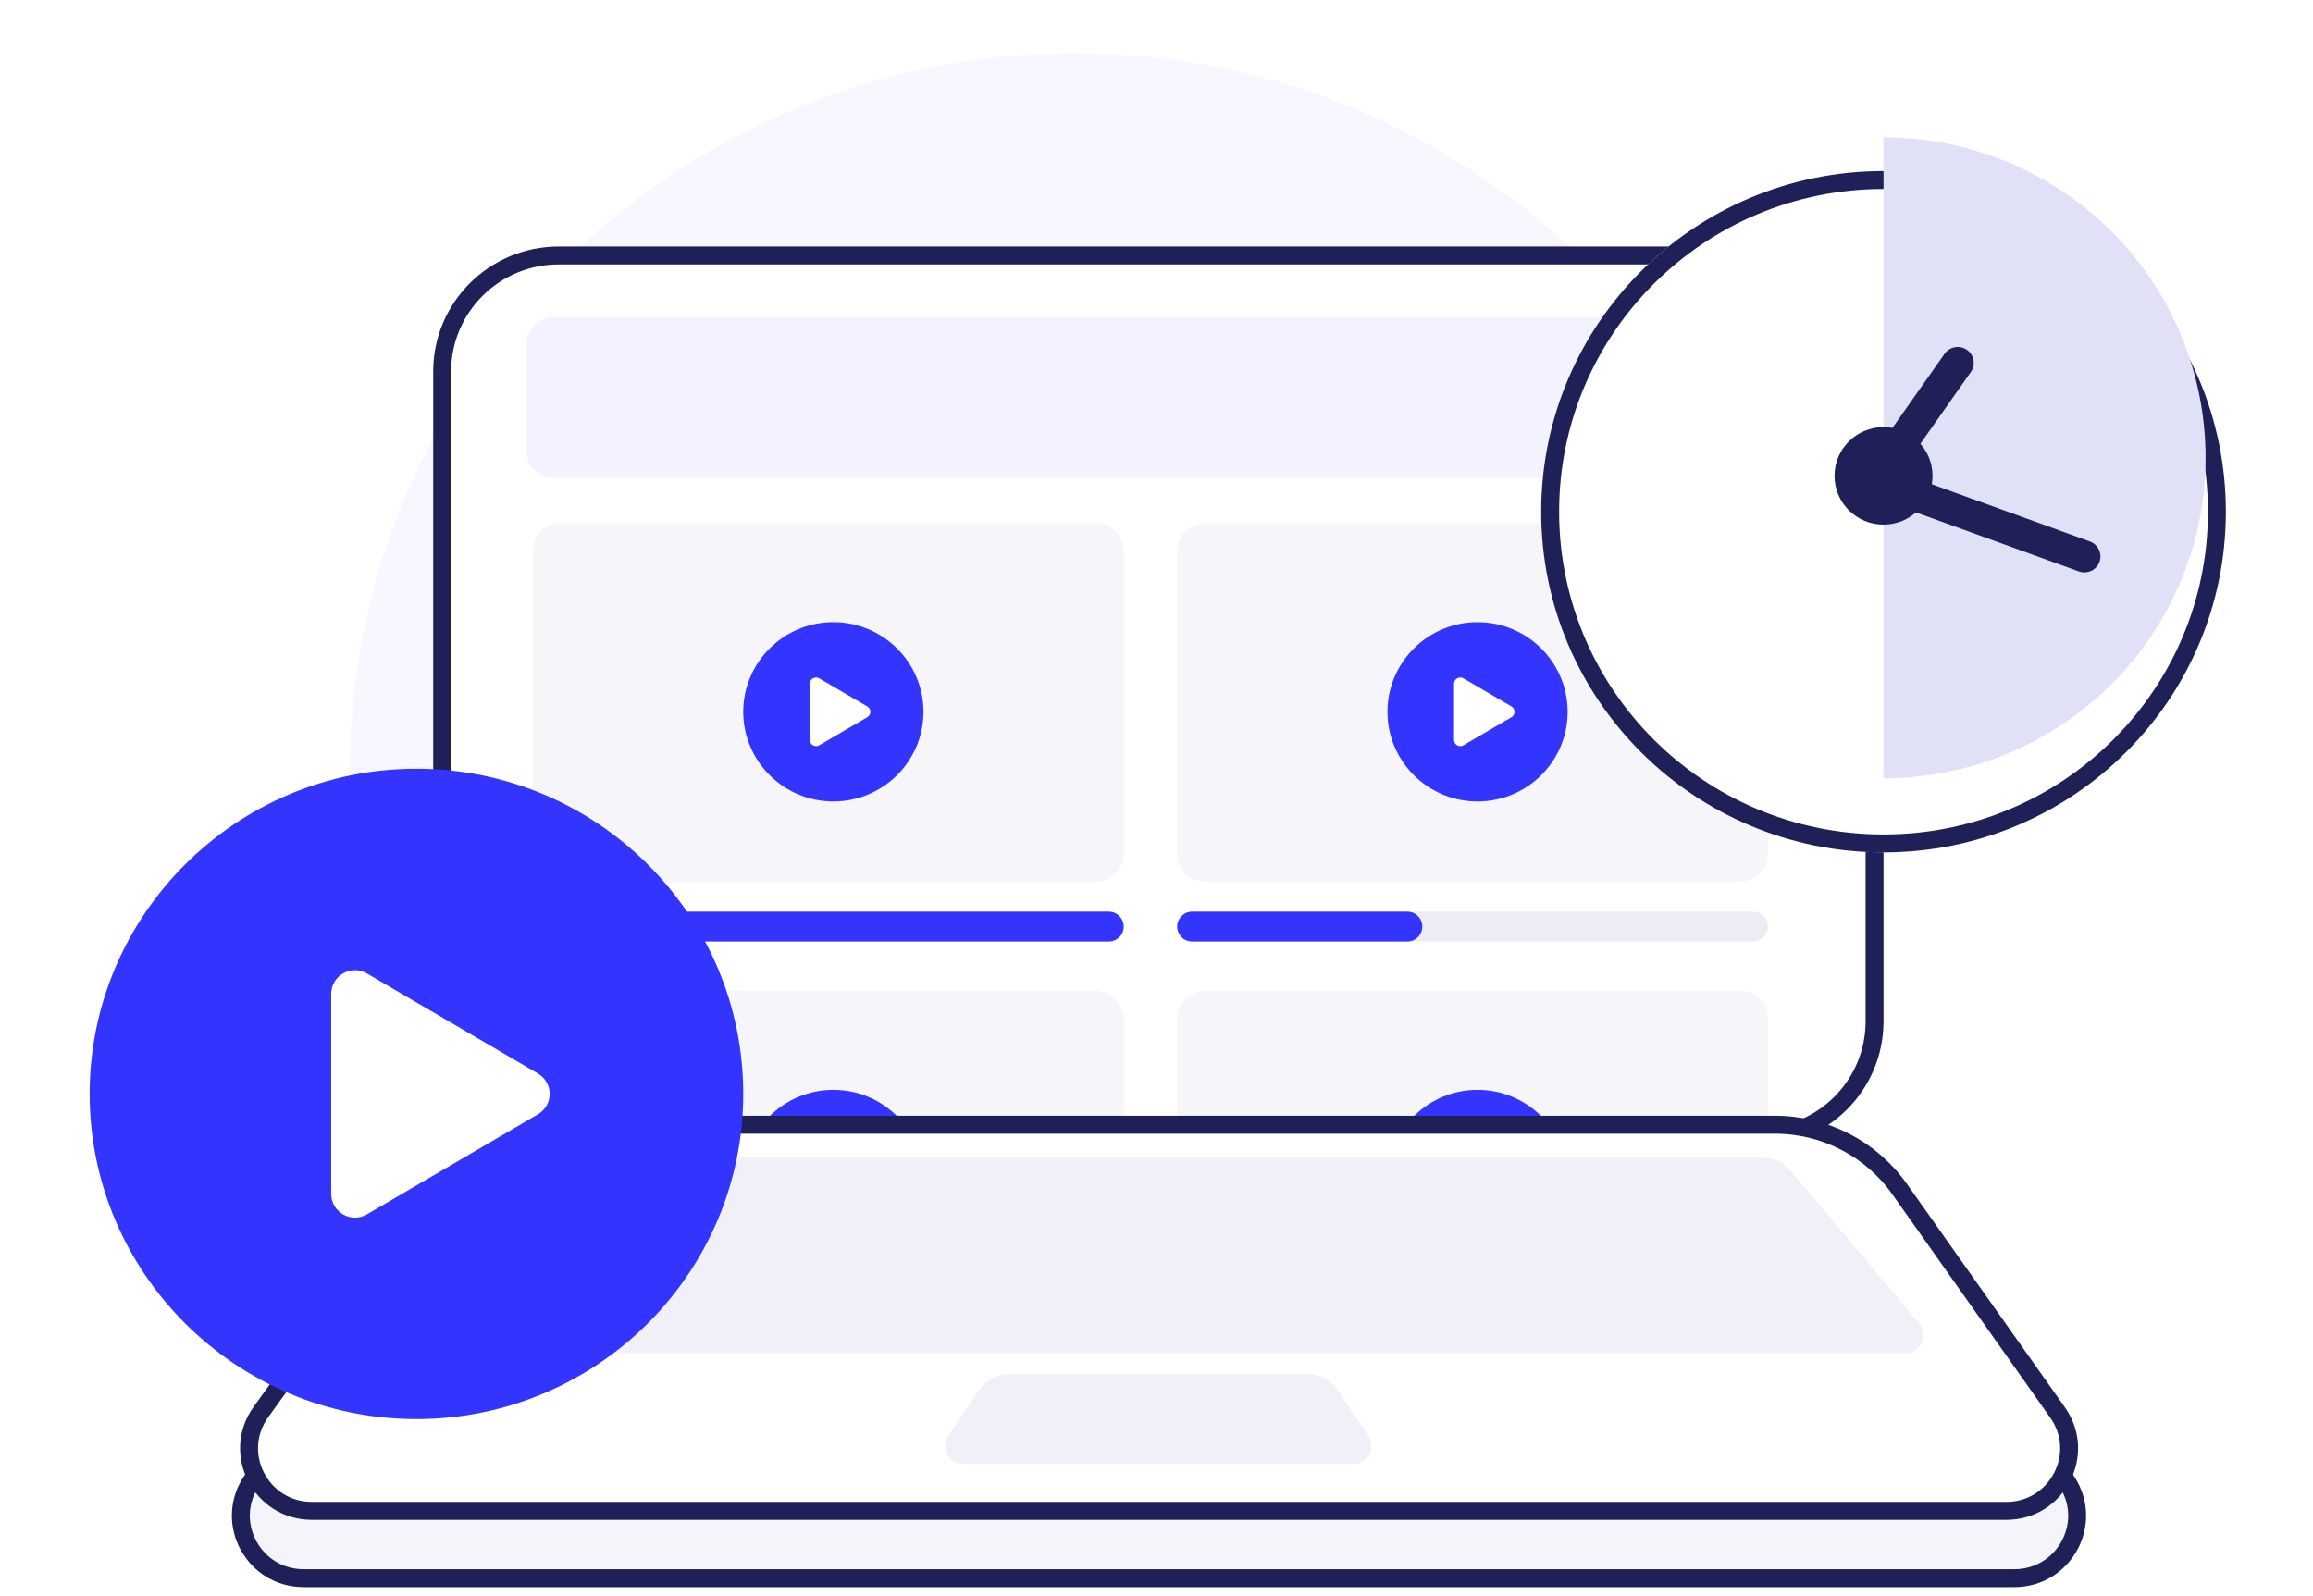 <svg width="258" height="178" viewBox="0 0 258 178" fill="none" xmlns="http://www.w3.org/2000/svg">
<path d="M119.894 166.964C164.586 166.964 200.816 130.914 200.816 86.445C200.816 41.975 164.586 5.925 119.894 5.925C75.202 5.925 38.972 41.975 38.972 86.445C38.972 130.914 75.202 166.964 119.894 166.964Z" fill="#F1F1FF" fill-opacity="0.6"/>
<path d="M196.095 28.495H62.321C55.142 28.495 49.321 34.286 49.321 41.43V113.921C49.321 121.065 55.142 126.857 62.321 126.857H196.095C203.275 126.857 209.095 121.065 209.095 113.921V41.43C209.095 34.286 203.275 28.495 196.095 28.495Z" fill="white" stroke="#202058" stroke-width="2"/>
<path d="M122.2 58.347H62.593C60.858 58.347 59.452 59.746 59.452 61.473V95.225C59.452 96.951 60.858 98.351 62.593 98.351H122.2C123.935 98.351 125.341 96.951 125.341 95.225V61.473C125.341 59.746 123.935 58.347 122.2 58.347Z" fill="#F6F6FA"/>
<g filter="url(#filter0_d_32_200)">
<path d="M92.955 84.479C96.357 84.479 99.115 81.734 99.115 78.349C99.115 74.964 96.357 72.219 92.955 72.219C89.553 72.219 86.795 74.964 86.795 78.349C86.795 81.734 89.553 84.479 92.955 84.479Z" fill="white"/>
<path d="M92.955 68.348C87.413 68.348 82.904 72.834 82.904 78.349C82.904 83.864 87.413 88.35 92.955 88.35C98.498 88.35 103.006 83.864 103.006 78.349C103.006 72.834 98.498 68.348 92.955 68.348ZM91.385 82.082C90.92 82.354 90.333 82.02 90.333 81.483V75.215C90.333 74.678 90.92 74.344 91.385 74.617L96.739 77.75C97.198 78.019 97.198 78.679 96.739 78.948L91.385 82.082Z" fill="#3434FF"/>
</g>
<path d="M123.666 101.685H61.127C60.202 101.685 59.452 102.431 59.452 103.351C59.452 104.272 60.202 105.018 61.127 105.018H123.666C124.591 105.018 125.341 104.272 125.341 103.351C125.341 102.431 124.591 101.685 123.666 101.685Z" fill="#ECECF4"/>
<path d="M123.666 101.685H61.127C60.202 101.685 59.452 102.431 59.452 103.351C59.452 104.272 60.202 105.018 61.127 105.018H123.666C124.591 105.018 125.341 104.272 125.341 103.351C125.341 102.431 124.591 101.685 123.666 101.685Z" fill="#3434FF"/>
<path d="M122.2 110.516H62.593C60.858 110.516 59.452 111.916 59.452 113.642V147.394C59.452 149.121 60.858 150.52 62.593 150.52H122.2C123.935 150.52 125.341 149.121 125.341 147.394V113.642C125.341 111.916 123.935 110.516 122.2 110.516Z" fill="#F6F6FA"/>
<g filter="url(#filter1_d_32_200)">
<path d="M92.955 136.647C96.357 136.647 99.115 133.903 99.115 130.517C99.115 127.132 96.357 124.388 92.955 124.388C89.553 124.388 86.795 127.132 86.795 130.517C86.795 133.903 89.553 136.647 92.955 136.647Z" fill="white"/>
<path d="M92.955 120.516C87.413 120.516 82.904 125.003 82.904 130.517C82.904 136.033 87.413 140.518 92.955 140.518C98.498 140.518 103.006 136.033 103.006 130.517C103.006 125.003 98.498 120.516 92.955 120.516ZM91.385 134.25C90.92 134.522 90.333 134.189 90.333 133.652V127.384C90.333 126.847 90.92 126.512 91.385 126.785L96.739 129.919C97.198 130.187 97.198 130.848 96.739 131.116L91.385 134.25Z" fill="#3434FF"/>
</g>
<path d="M123.666 153.853H61.127C60.202 153.853 59.452 154.599 59.452 155.519C59.452 156.44 60.202 157.186 61.127 157.186H123.666C124.591 157.186 125.341 156.44 125.341 155.519C125.341 154.599 124.591 153.853 123.666 153.853Z" fill="#ECECF4"/>
<path d="M97.98 153.853H61.127C60.202 153.853 59.452 154.599 59.452 155.519C59.452 156.44 60.202 157.186 61.127 157.186H97.98C98.906 157.186 99.656 156.44 99.656 155.519C99.656 154.599 98.906 153.853 97.98 153.853Z" fill="#3434FF"/>
<path d="M194.056 58.347H134.449C132.714 58.347 131.308 59.746 131.308 61.473V95.225C131.308 96.951 132.714 98.351 134.449 98.351H194.056C195.791 98.351 197.197 96.951 197.197 95.225V61.473C197.197 59.746 195.791 58.347 194.056 58.347Z" fill="#F6F6FA"/>
<g filter="url(#filter2_d_32_200)">
<path d="M164.81 84.479C168.212 84.479 170.97 81.734 170.97 78.349C170.97 74.964 168.212 72.219 164.81 72.219C161.408 72.219 158.65 74.964 158.65 78.349C158.65 81.734 161.408 84.479 164.81 84.479Z" fill="white"/>
<path d="M164.81 68.348C159.268 68.348 154.76 72.834 154.76 78.349C154.76 83.864 159.268 88.35 164.81 88.35C170.353 88.35 174.861 83.864 174.861 78.349C174.861 72.834 170.353 68.348 164.81 68.348ZM163.24 82.082C162.775 82.354 162.188 82.02 162.188 81.483V75.215C162.188 74.678 162.775 74.344 163.24 74.617L168.595 77.75C169.053 78.019 169.053 78.679 168.595 78.948L163.24 82.082Z" fill="#3434FF"/>
</g>
<path d="M195.521 101.685H132.982C132.057 101.685 131.307 102.431 131.307 103.351C131.307 104.272 132.057 105.018 132.982 105.018H195.521C196.446 105.018 197.196 104.272 197.196 103.351C197.196 102.431 196.446 101.685 195.521 101.685Z" fill="#ECECF4"/>
<path d="M156.974 101.685H132.982C132.057 101.685 131.307 102.431 131.307 103.351C131.307 104.272 132.057 105.018 132.982 105.018H156.974C157.899 105.018 158.649 104.272 158.649 103.351C158.649 102.431 157.899 101.685 156.974 101.685Z" fill="#3434FF"/>
<path d="M194.056 110.516H134.449C132.714 110.516 131.308 111.916 131.308 113.642V147.394C131.308 149.121 132.714 150.52 134.449 150.52H194.056C195.791 150.52 197.197 149.121 197.197 147.394V113.642C197.197 111.916 195.791 110.516 194.056 110.516Z" fill="#F6F6FA"/>
<g filter="url(#filter3_d_32_200)">
<path d="M164.81 136.647C168.212 136.647 170.97 133.903 170.97 130.517C170.97 127.132 168.212 124.388 164.81 124.388C161.408 124.388 158.65 127.132 158.65 130.517C158.65 133.903 161.408 136.647 164.81 136.647Z" fill="white"/>
<path d="M164.81 120.516C159.268 120.516 154.76 125.003 154.76 130.517C154.76 136.033 159.268 140.518 164.81 140.518C170.353 140.518 174.861 136.033 174.861 130.517C174.861 125.003 170.353 120.516 164.81 120.516ZM163.24 134.25C162.775 134.522 162.188 134.189 162.188 133.652V127.384C162.188 126.847 162.775 126.512 163.24 126.785L168.595 129.919C169.053 130.187 169.053 130.848 168.595 131.116L163.24 134.25Z" fill="#3434FF"/>
</g>
<path d="M195.521 153.853H132.982C132.057 153.853 131.307 154.599 131.307 155.519C131.307 156.44 132.057 157.186 132.982 157.186H195.521C196.446 157.186 197.196 156.44 197.196 155.519C197.196 154.599 196.446 153.853 195.521 153.853Z" fill="#ECECF4"/>
<path d="M169.836 153.853H132.982C132.057 153.853 131.307 154.599 131.307 155.519C131.307 156.44 132.057 157.186 132.982 157.186H169.836C170.761 157.186 171.511 156.44 171.511 155.519C171.511 154.599 170.761 153.853 169.836 153.853Z" fill="#3434FF"/>
<path d="M196.672 35.384H61.746C60.089 35.384 58.746 36.721 58.746 38.369V50.341C58.746 51.989 60.089 53.326 61.746 53.326H196.672C198.328 53.326 199.672 51.989 199.672 50.341V38.369C199.672 36.721 198.328 35.384 196.672 35.384Z" fill="#F3F3FF"/>
<g filter="url(#filter4_d_32_200)">
<path d="M210.095 89.073C231.184 89.073 248.281 72.062 248.281 51.078C248.281 30.093 231.184 13.082 210.095 13.082C189.005 13.082 171.909 30.093 171.909 51.078C171.909 72.062 189.005 89.073 210.095 89.073Z" fill="white"/>
<path d="M210.095 88.078C230.632 88.078 247.281 71.513 247.281 51.078C247.281 30.643 230.632 14.077 210.095 14.077C189.558 14.077 172.909 30.643 172.909 51.078C172.909 71.513 189.558 88.078 210.095 88.078Z" stroke="#202058" stroke-width="2"/>
</g>
<path d="M210.095 15.32C219.622 15.32 228.759 19.086 235.496 25.79C242.233 32.493 246.018 41.584 246.018 51.064C246.018 60.544 242.233 69.636 235.496 76.339C228.759 83.043 219.622 86.808 210.095 86.808V51.064V15.32Z" fill="#E0E0F7"/>
<g filter="url(#filter5_d_32_200)">
<path d="M233.114 58.397L210.988 50.384C210.061 50.048 209.035 50.524 208.698 51.447L208.698 51.447C208.36 52.37 208.838 53.39 209.766 53.726L231.891 61.739C232.819 62.075 233.844 61.599 234.182 60.676C234.519 59.753 234.041 58.733 233.114 58.397Z" fill="#202058"/>
<path d="M219.835 39.498C220.401 38.694 220.204 37.585 219.396 37.022C218.587 36.459 217.473 36.654 216.907 37.459L208.348 49.621C207.782 50.425 207.978 51.534 208.787 52.097C209.595 52.661 210.71 52.465 211.276 51.661L219.835 39.498Z" fill="#202058"/>
<path d="M210.095 56.516C213.113 56.516 215.56 54.081 215.56 51.078C215.56 48.074 213.113 45.639 210.095 45.639C207.076 45.639 204.629 48.074 204.629 51.078C204.629 54.081 207.076 56.516 210.095 56.516Z" fill="#202058"/>
</g>
<path d="M61.489 127.816H197.409C203.242 127.816 208.667 130.792 211.782 135.7L230.601 165.349C233.545 169.987 230.196 176.033 224.683 176.033H33.874C28.336 176.033 24.991 169.936 27.987 165.302L47.19 135.583C50.318 130.742 55.705 127.816 61.489 127.816Z" fill="#F4F4FA" stroke="#202058" stroke-width="2"/>
<path d="M60.91 125.452H197.986C203.519 125.452 208.705 128.131 211.889 132.633L229.51 157.55C232.774 162.165 229.457 168.523 223.786 168.523H34.792C29.094 168.523 25.783 162.111 29.102 157.502L47.091 132.516C50.283 128.083 55.429 125.452 60.91 125.452Z" fill="white" stroke="#202058" stroke-width="2"/>
<path d="M109.252 155.023C109.994 153.92 111.241 153.259 112.575 153.259H145.851C147.186 153.259 148.433 153.921 149.176 155.026L152.639 160.179C153.528 161.501 152.576 163.275 150.977 163.275H107.443C105.843 163.275 104.891 161.499 105.781 160.178L109.252 155.023Z" fill="#F0F0F9"/>
<path d="M60.145 130.525C60.905 129.634 62.021 129.119 63.196 129.119H196.628C197.812 129.119 198.935 129.641 199.695 130.544L214.09 147.653C215.18 148.948 214.254 150.92 212.556 150.92H47.089C45.386 150.92 44.462 148.936 45.564 147.644L60.145 130.525Z" fill="#F0F0F9"/>
<g filter="url(#filter6_d_32_200)">
<path d="M46.38 136.221C57.839 136.221 67.129 126.977 67.129 115.575C67.129 104.173 57.839 94.929 46.38 94.929C34.92 94.929 25.631 104.173 25.631 115.575C25.631 126.977 34.92 136.221 46.38 136.221Z" fill="white"/>
<path d="M46.115 136.189C56.902 136.189 65.647 127.488 65.647 116.754C65.647 106.021 56.902 97.32 46.115 97.32C35.328 97.32 26.583 106.021 26.583 116.754C26.583 127.488 35.328 136.189 46.115 136.189Z" fill="white"/>
<path d="M46.452 80.745C26.351 80.745 10 97.015 10 117.016C10 137.017 26.351 153.287 46.452 153.287C66.553 153.287 82.904 137.017 82.904 117.016C82.904 97.015 66.553 80.745 46.452 80.745ZM40.936 130.448C39.17 131.482 36.943 130.215 36.943 128.175V105.856C36.943 103.817 39.17 102.549 40.936 103.583L60.003 114.743C61.744 115.762 61.744 118.269 60.003 119.289L40.936 130.448Z" fill="#3434FF"/>
</g>
<defs>
<filter id="filter0_d_32_200" x="79.414" y="65.905" width="27.082" height="26.982" filterUnits="userSpaceOnUse" color-interpolation-filters="sRGB">
<feFlood flood-opacity="0" result="BackgroundImageFix"/>
<feColorMatrix in="SourceAlpha" type="matrix" values="0 0 0 0 0 0 0 0 0 0 0 0 0 0 0 0 0 0 127 0" result="hardAlpha"/>
<feOffset dy="1.047"/>
<feGaussianBlur stdDeviation="1.745"/>
<feColorMatrix type="matrix" values="0 0 0 0 0.204 0 0 0 0 0.204 0 0 0 0 1 0 0 0 0.25 0"/>
<feBlend mode="normal" in2="BackgroundImageFix" result="effect1_dropShadow_32_200"/>
<feBlend mode="normal" in="SourceGraphic" in2="effect1_dropShadow_32_200" result="shape"/>
</filter>
<filter id="filter1_d_32_200" x="79.414" y="118.073" width="27.082" height="26.982" filterUnits="userSpaceOnUse" color-interpolation-filters="sRGB">
<feFlood flood-opacity="0" result="BackgroundImageFix"/>
<feColorMatrix in="SourceAlpha" type="matrix" values="0 0 0 0 0 0 0 0 0 0 0 0 0 0 0 0 0 0 127 0" result="hardAlpha"/>
<feOffset dy="1.047"/>
<feGaussianBlur stdDeviation="1.745"/>
<feColorMatrix type="matrix" values="0 0 0 0 0.204 0 0 0 0 0.204 0 0 0 0 1 0 0 0 0.25 0"/>
<feBlend mode="normal" in2="BackgroundImageFix" result="effect1_dropShadow_32_200"/>
<feBlend mode="normal" in="SourceGraphic" in2="effect1_dropShadow_32_200" result="shape"/>
</filter>
<filter id="filter2_d_32_200" x="151.27" y="65.905" width="27.081" height="26.982" filterUnits="userSpaceOnUse" color-interpolation-filters="sRGB">
<feFlood flood-opacity="0" result="BackgroundImageFix"/>
<feColorMatrix in="SourceAlpha" type="matrix" values="0 0 0 0 0 0 0 0 0 0 0 0 0 0 0 0 0 0 127 0" result="hardAlpha"/>
<feOffset dy="1.047"/>
<feGaussianBlur stdDeviation="1.745"/>
<feColorMatrix type="matrix" values="0 0 0 0 0.204 0 0 0 0 0.204 0 0 0 0 1 0 0 0 0.25 0"/>
<feBlend mode="normal" in2="BackgroundImageFix" result="effect1_dropShadow_32_200"/>
<feBlend mode="normal" in="SourceGraphic" in2="effect1_dropShadow_32_200" result="shape"/>
</filter>
<filter id="filter3_d_32_200" x="151.27" y="118.073" width="27.081" height="26.982" filterUnits="userSpaceOnUse" color-interpolation-filters="sRGB">
<feFlood flood-opacity="0" result="BackgroundImageFix"/>
<feColorMatrix in="SourceAlpha" type="matrix" values="0 0 0 0 0 0 0 0 0 0 0 0 0 0 0 0 0 0 127 0" result="hardAlpha"/>
<feOffset dy="1.047"/>
<feGaussianBlur stdDeviation="1.745"/>
<feColorMatrix type="matrix" values="0 0 0 0 0.204 0 0 0 0 0.204 0 0 0 0 1 0 0 0 0.25 0"/>
<feBlend mode="normal" in2="BackgroundImageFix" result="effect1_dropShadow_32_200"/>
<feBlend mode="normal" in="SourceGraphic" in2="effect1_dropShadow_32_200" result="shape"/>
</filter>
<filter id="filter4_d_32_200" x="152.909" y="0.077" width="114.371" height="114.001" filterUnits="userSpaceOnUse" color-interpolation-filters="sRGB">
<feFlood flood-opacity="0" result="BackgroundImageFix"/>
<feColorMatrix in="SourceAlpha" type="matrix" values="0 0 0 0 0 0 0 0 0 0 0 0 0 0 0 0 0 0 127 0" result="hardAlpha"/>
<feOffset dy="6"/>
<feGaussianBlur stdDeviation="9.5"/>
<feColorMatrix type="matrix" values="0 0 0 0 0.165 0 0 0 0 0.165 0 0 0 0 0.671 0 0 0 0.21 0"/>
<feBlend mode="normal" in2="BackgroundImageFix" result="effect1_dropShadow_32_200"/>
<feBlend mode="normal" in="SourceGraphic" in2="effect1_dropShadow_32_200" result="shape"/>
</filter>
<filter id="filter5_d_32_200" x="199.629" y="33.7" width="39.661" height="35.147" filterUnits="userSpaceOnUse" color-interpolation-filters="sRGB">
<feFlood flood-opacity="0" result="BackgroundImageFix"/>
<feColorMatrix in="SourceAlpha" type="matrix" values="0 0 0 0 0 0 0 0 0 0 0 0 0 0 0 0 0 0 127 0" result="hardAlpha"/>
<feOffset dy="2"/>
<feGaussianBlur stdDeviation="2.5"/>
<feColorMatrix type="matrix" values="0 0 0 0 0.12 0 0 0 0 0.12 0 0 0 0 0.8 0 0 0 0.18 0"/>
<feBlend mode="normal" in2="BackgroundImageFix" result="effect1_dropShadow_32_200"/>
<feBlend mode="normal" in="SourceGraphic" in2="effect1_dropShadow_32_200" result="shape"/>
</filter>
<filter id="filter6_d_32_200" x="-6" y="69.745" width="104.904" height="104.542" filterUnits="userSpaceOnUse" color-interpolation-filters="sRGB">
<feFlood flood-opacity="0" result="BackgroundImageFix"/>
<feColorMatrix in="SourceAlpha" type="matrix" values="0 0 0 0 0 0 0 0 0 0 0 0 0 0 0 0 0 0 127 0" result="hardAlpha"/>
<feOffset dy="5"/>
<feGaussianBlur stdDeviation="8"/>
<feColorMatrix type="matrix" values="0 0 0 0 0.204 0 0 0 0 0.204 0 0 0 0 1 0 0 0 0.24 0"/>
<feBlend mode="normal" in2="BackgroundImageFix" result="effect1_dropShadow_32_200"/>
<feBlend mode="normal" in="SourceGraphic" in2="effect1_dropShadow_32_200" result="shape"/>
</filter>
</defs>
</svg>
